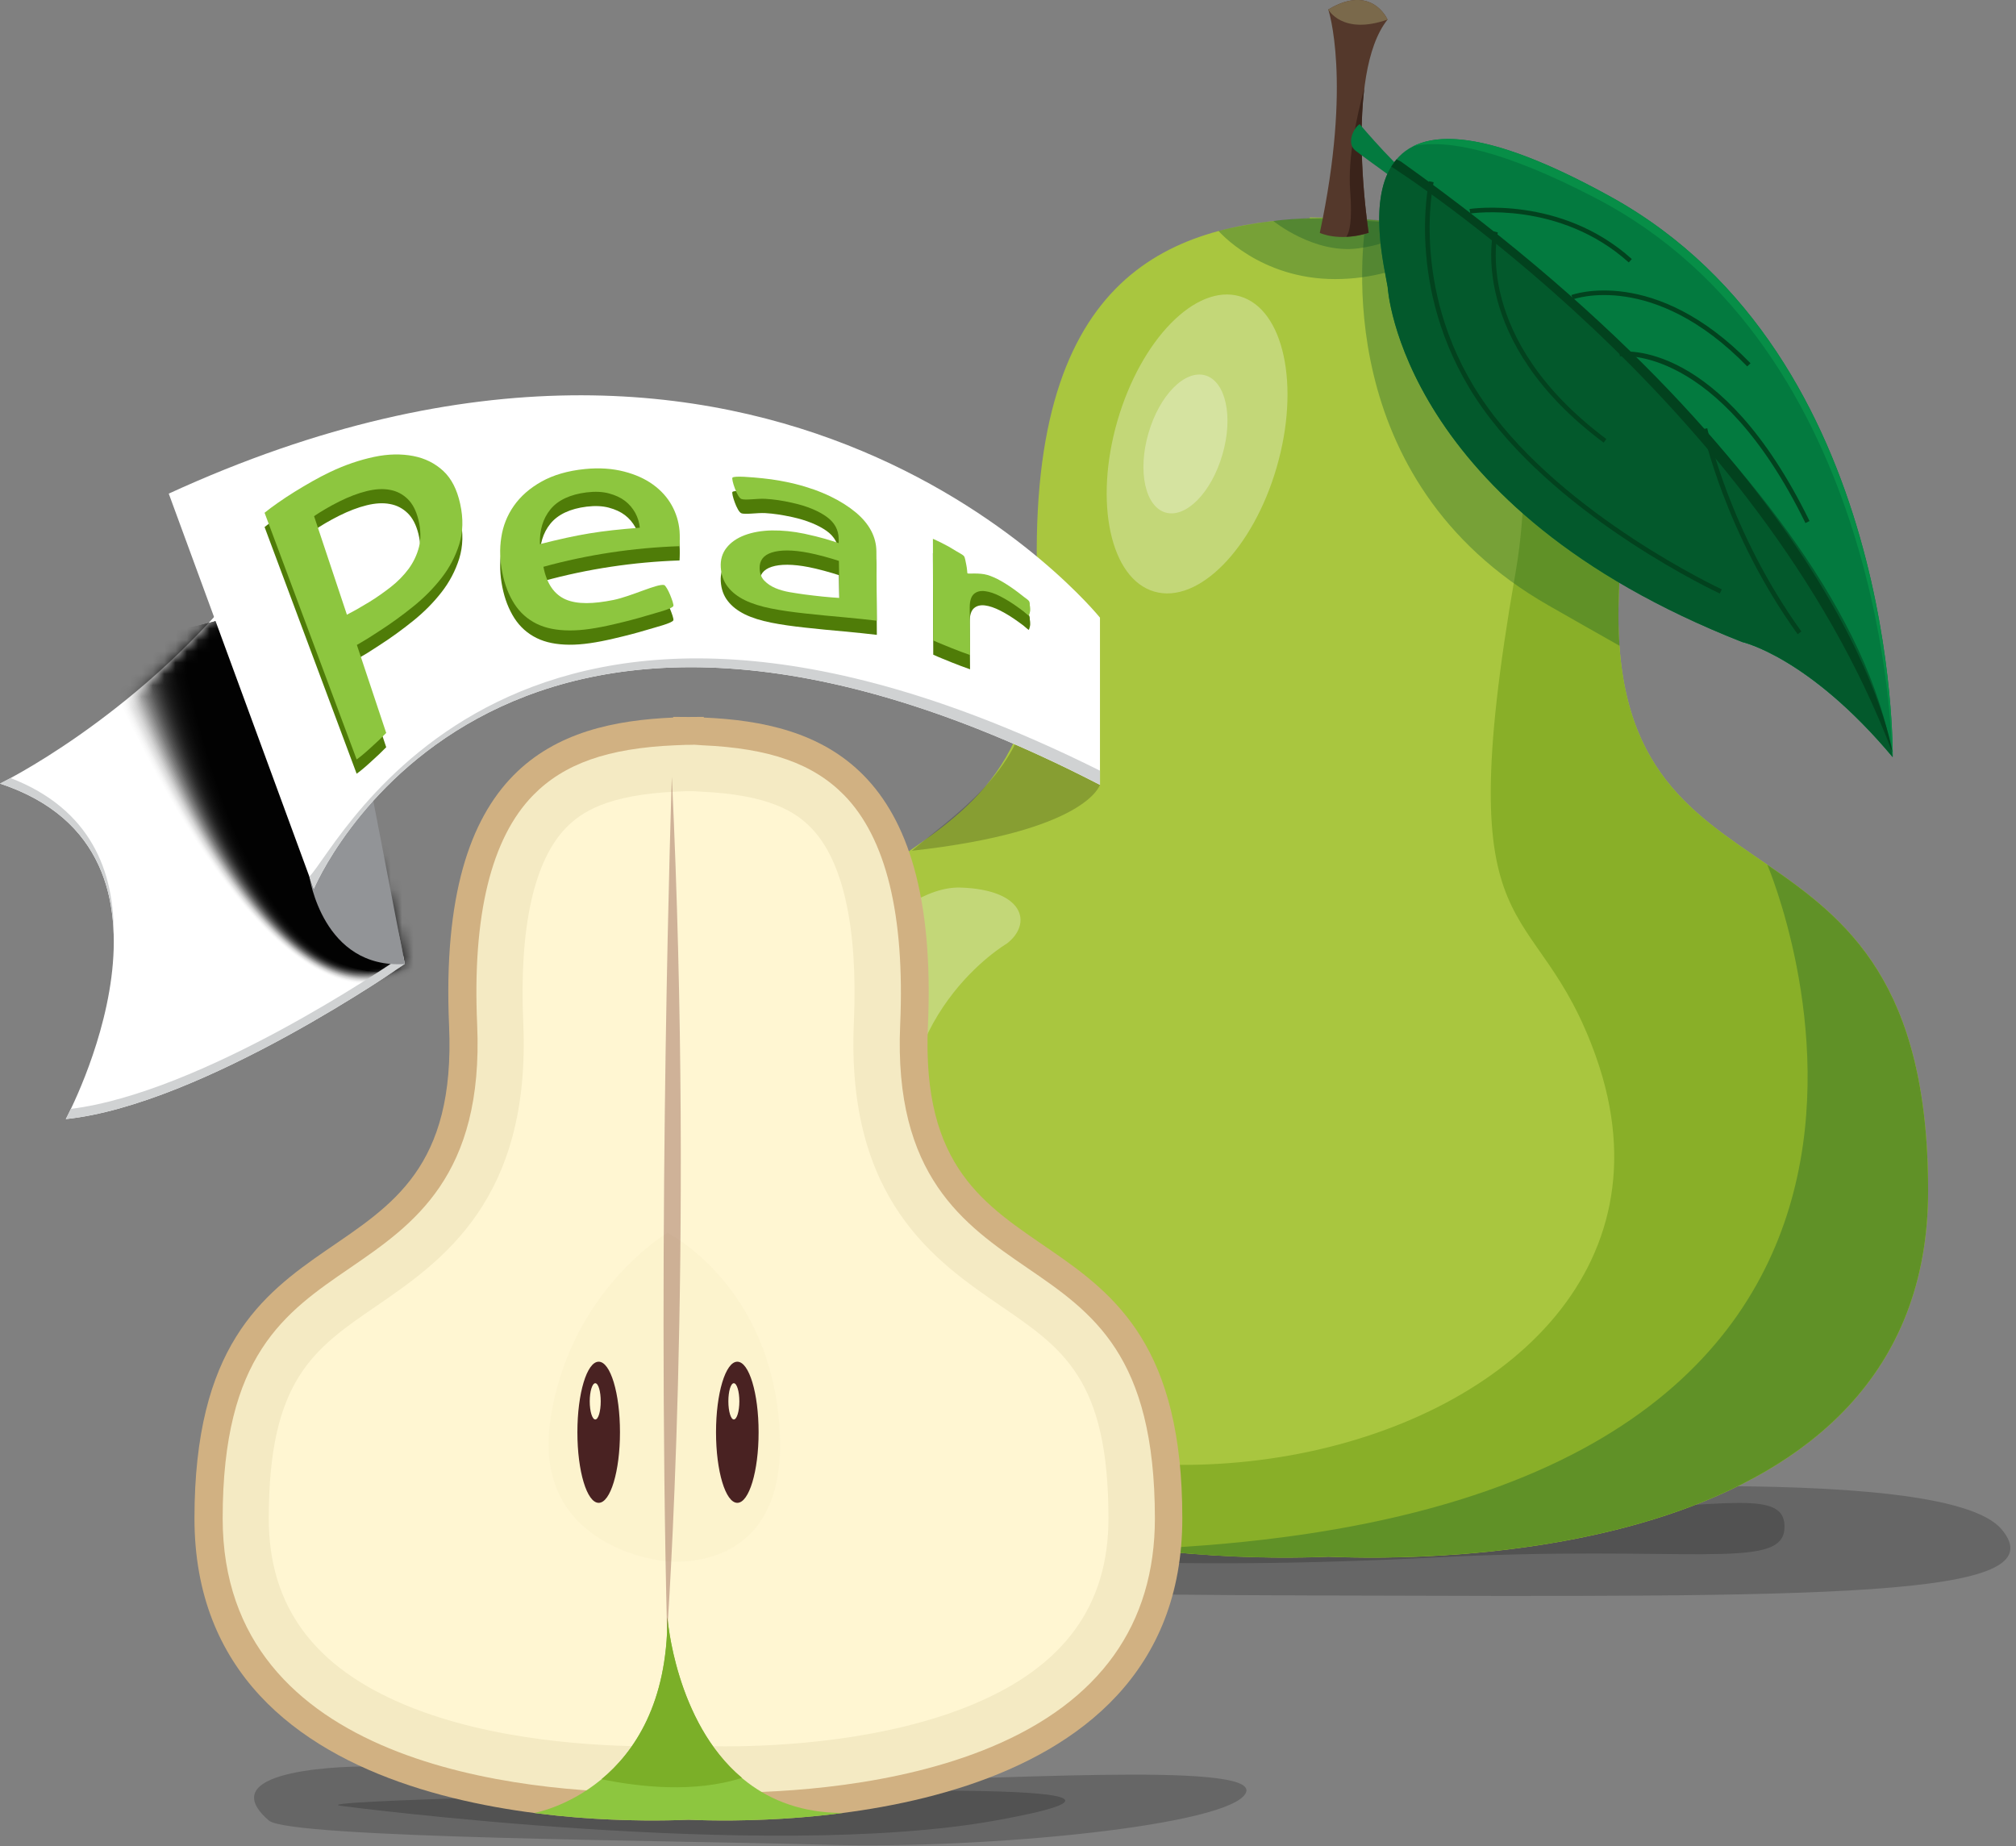 <svg width="178" height="163" viewBox="0 0 178 163" fill="none" xmlns="http://www.w3.org/2000/svg">
<rect x="0" y="0" width="178" height="163" fill="#808080" stroke="none"/>
<g clip-path="url(#clip0_174_5094)">
<path opacity="0.2" d="M118.11 132.05C106.45 132.05 77.41 129.13 77.41 129.13C77.41 129.13 65.84 130.02 66.25 134.9C66.66 139.77 72.19 140.73 116.53 140.86C160.87 140.99 181.99 141.18 176.71 135C171.42 128.8 129.76 132.05 118.11 132.05Z" fill="black"/>
<path opacity="0.2" d="M139.89 133.33C127.53 133.58 85.11 131.02 82.87 131.82C82.87 131.82 78.58 132.15 80.85 135.01C83.12 137.87 104.31 138.66 126.52 137.51C148.72 136.36 157.27 138.71 157.55 135.01C157.82 131.31 152.25 133.08 139.89 133.33Z" fill="black"/>
<path d="M142.94 52.32C144.17 24.34 131.41 19.82 118.91 19.27V19.2C118.37 19.2 117.82 19.21 117.28 19.22C116.73 19.21 116.19 19.2 115.65 19.2V19.27C103.15 19.82 90.39 24.34 91.62 52.32C92.96 82.75 64.32 68.43 64.32 105.12C64.32 138.02 108.21 137.82 117.28 137.43C126.35 137.82 170.24 138.02 170.24 105.12C170.24 68.43 141.6 82.75 142.94 52.32Z" fill="#A9C63F"/>
<path d="M142.94 52.32C143.89 30.87 136.61 23.22 127.53 20.56C130.03 24.79 136.71 33.95 133.78 50.75C127.8 85.02 135.6 78.15 140.95 93.39C154.11 130.87 81.02 145.62 64.32 105.17C64.36 138.03 108.21 137.83 117.28 137.44C126.35 137.83 170.24 138.03 170.24 105.13C170.24 68.43 141.6 82.75 142.94 52.32Z" fill="#89AF28"/>
<path opacity="0.3" d="M120.63 19.38C120.29 21.41 117.3 42.37 136.74 53.46C138.96 54.73 141.04 55.91 142.99 57.01C142.89 55.57 142.87 54.02 142.94 52.32C144.12 25.62 132.55 20.29 120.63 19.38Z" fill="#024C27"/>
<path opacity="0.3" d="M109.47 26.16C105.58 25.03 100.75 29.96 98.66 37.16C96.58 44.36 98.04 51.11 101.92 52.23C105.81 53.36 110.65 48.43 112.73 41.23C114.81 34.04 113.36 27.29 109.47 26.16Z" fill="white"/>
<path opacity="0.3" d="M106.42 33.14C104.61 32.62 102.37 34.9 101.4 38.25C100.43 41.59 101.11 44.73 102.91 45.25C104.71 45.77 106.96 43.49 107.93 40.14C108.91 36.8 108.23 33.67 106.42 33.14Z" fill="white"/>
<path opacity="0.3" d="M156.04 76.34C156.04 76.34 180.53 133.34 101.08 136.75C108.27 137.66 114.46 137.55 117.28 137.43C126.35 137.82 170.24 138.02 170.24 105.12C170.24 86.74 163.05 81.16 156.04 76.34Z" fill="#024C27"/>
<path opacity="0.3" d="M108.57 20.15L107.59 20.39C107.59 20.39 111.22 24.64 117.88 24.64C124.54 24.64 128.62 20.91 128.62 20.91C128.62 20.91 120.25 17.67 108.57 20.15Z" fill="#024C27"/>
<path opacity="0.3" d="M112.44 19.52C112.44 19.52 116.02 22.43 119.89 21.93C123.75 21.43 124.51 19.85 124.51 19.85C124.51 19.85 116.31 18.88 112.44 19.52Z" fill="#024C27"/>
<path d="M117.28 0.84C117.28 0.84 119.4 7.14 116.53 20.56C116.53 20.56 118.23 21.38 120.85 20.56C120.85 20.56 118.64 6.6 122.51 1.73C122.51 1.73 121.13 -1.48 117.28 0.84Z" fill="#54382B"/>
<path d="M117.28 0.84C117.28 0.84 118.5 3.13 122.51 1.73C122.51 1.73 121.13 -1.48 117.28 0.84Z" fill="#7A694B"/>
<path d="M120.46 7.79C119.79 10.27 118.99 13.96 119.21 16.82C119.42 19.54 119.14 20.54 118.87 20.9C119.45 20.88 120.1 20.78 120.84 20.55C120.85 20.56 119.74 13.6 120.46 7.79Z" fill="#3A231A"/>
<path opacity="0.3" d="M84.8 78.36C79.12 78.18 70.25 87.63 69.11 99.91C67.97 112.18 82.52 117.87 80.25 103.77C77.98 89.68 88.89 83.31 88.89 83.31C91.17 81.57 90.48 78.54 84.8 78.36Z" fill="white"/>
<path d="M120.05 10.96C119.5 11.3 118.87 12.66 119.67 13.29C120.46 13.92 125.18 17.3 125.18 17.3L125.8 16.66C123.85 15.47 120.05 10.96 120.05 10.96Z" fill="#037A3F"/>
<path d="M142.25 17.39C116.85 3.33 122.06 22.35 122.53 25.35C122.53 25.35 123.62 44.83 153.83 56.68C153.83 56.68 159.68 57.96 167.12 66.84C167.11 66.85 167.65 31.45 142.25 17.39Z" fill="#037A3F"/>
<path d="M142.25 17.39C132.81 12.17 127.6 11.51 124.8 12.9C127.82 12.26 132.8 13.29 140.83 17.46C166.61 30.82 167.03 66.22 167.03 66.22C159.36 57.54 153.47 56.42 153.47 56.42C152.35 56.02 151.29 55.6 150.25 55.17C151.4 55.68 152.58 56.19 153.82 56.68C153.82 56.68 159.67 57.96 167.11 66.84C167.11 66.85 167.65 31.45 142.25 17.39Z" fill="#078E47"/>
<path d="M124.07 14.7L123.15 14.25C120.65 17.49 122.27 23.73 122.52 25.35C122.52 25.35 123.61 44.83 153.82 56.68C153.82 56.68 159.67 57.96 167.11 66.84C162.99 41.66 124.07 14.7 124.07 14.7Z" fill="#03592C"/>
<path d="M131.27 35.85C124.35 26.16 126.56 16.19 126.58 16.09L126.18 16C126.16 16.1 123.9 26.24 130.94 36.09C137.95 45.91 151.71 52.34 151.85 52.4L152.02 52.03C151.89 51.97 138.22 45.58 131.27 35.85Z" fill="#02421E"/>
<path d="M132.25 20.52L131.86 20.42C131.84 20.52 129.49 30.04 141.59 39.08L141.83 38.76C129.96 29.89 132.23 20.62 132.25 20.52Z" fill="#02421E"/>
<path d="M138.74 26.05L138.89 26.43C138.96 26.4 146 23.85 154.27 32.35L154.56 32.07C146.09 23.36 138.81 26.02 138.74 26.05Z" fill="#02421E"/>
<path d="M142.97 31.06L143.03 31.46C143.11 31.44 151.68 30.37 159.41 46.18L159.77 46C151.91 29.93 143.33 31.01 142.97 31.06Z" fill="#02421E"/>
<path d="M150.34 37.89C150.36 37.98 152.26 47.02 158.72 55.99L159.05 55.75C152.65 46.86 150.76 37.9 150.74 37.81L150.34 37.89Z" fill="#02421E"/>
<path d="M129.75 18.45L129.82 18.85C129.9 18.84 137.69 17.67 143.81 23.17L144.08 22.87C137.81 17.23 129.83 18.44 129.75 18.45Z" fill="#02421E"/>
<path d="M123.69 14.26L123.3 14.07C123.3 14.07 122.9 14.63 122.84 14.71C122.84 14.71 155.31 35.29 167.1 66.47C167.11 66.46 163.71 42.8 123.69 14.26Z" fill="#02421E"/>
<path opacity="0.2" d="M75.68 157.16C65.51 156.97 31.92 155.96 31.92 155.96C31.92 155.96 18.23 155.96 23.74 160.73C25.56 162.3 59.16 162.48 73.14 162.87C87.12 163.26 108.73 161.16 110.01 158.27C111.28 155.38 85.85 157.34 75.68 157.16Z" fill="black"/>
<path opacity="0.2" d="M65.28 158.27C57.63 158.27 26.32 158.98 30.17 159.44C30.17 159.44 67.7 164.36 87.88 160.73C108.07 157.09 72.93 158.27 65.28 158.27Z" fill="black"/>
<path d="M81.93 90.56C82.95 67.52 72.44 63.8 62.14 63.35V63.29C61.69 63.29 61.24 63.3 60.79 63.3C60.34 63.29 59.89 63.29 59.44 63.29V63.35C49.15 63.8 38.64 67.52 39.65 90.56C40.76 115.62 17.17 103.83 17.17 134.05C17.17 161.15 53.32 160.98 60.78 160.66C68.25 160.98 104.39 161.15 104.39 134.05C104.42 103.83 80.83 115.62 81.93 90.56Z" fill="#D1B182"/>
<path d="M90.69 111.93C85.16 108.14 78.89 103.85 79.48 90.45C79.9 80.8 78.24 73.99 74.53 70.2C71.8 67.42 67.95 66.06 62.04 65.8L61.33 65.75C61.17 65.75 61.01 65.75 60.85 65.76C60.85 65.76 60.63 65.76 60.57 65.76L59.57 65.8C53.66 66.06 49.81 67.42 47.08 70.2C43.37 73.99 41.7 80.81 42.13 90.45C42.72 103.85 36.45 108.14 30.92 111.93C25.13 115.89 19.66 119.64 19.66 134.05C19.66 155.91 46.23 158.27 57.65 158.27C58.72 158.27 59.75 158.25 60.71 158.21H60.82H60.93C61.59 158.24 62.66 158.27 63.99 158.27C69.18 158.27 79.13 157.75 87.53 154.23C97.11 150.22 101.97 143.43 101.97 134.05C101.96 119.64 96.49 115.9 90.69 111.93Z" fill="#F4EAC3"/>
<path d="M88.38 115.31C82.61 111.36 74.7 105.95 75.39 90.28C75.76 81.93 74.45 75.98 71.6 73.07C70.29 71.73 68 70.16 61.85 69.89L61.21 69.85H60.92H60.62L59.73 69.89C53.59 70.16 51.3 71.73 49.99 73.07C47.14 75.98 45.83 81.93 46.2 90.28C46.89 105.95 38.98 111.36 33.21 115.32C27.71 119.09 23.73 121.81 23.73 134.06C23.73 141.8 27.71 147.21 35.91 150.58C43.53 153.72 52.79 154.18 57.63 154.18C58.64 154.18 59.61 154.16 60.51 154.12L60.8 154.11L61.08 154.12C61.7 154.15 62.7 154.18 63.97 154.18C68.85 154.18 78.19 153.7 85.94 150.46C93.97 147.1 97.87 141.74 97.87 134.05C97.87 121.8 93.89 119.08 88.38 115.31Z" fill="#FFF6D2"/>
<path d="M58.93 142.79C58.93 158 47.2 160.05 47.17 160.06C53.21 160.85 58.44 160.76 60.8 160.66C63.16 160.76 68.38 160.85 74.43 160.06C60.17 160.06 58.93 142.79 58.93 142.79Z" fill="#8DC63F"/>
<path d="M58.93 142.79C58.93 150.35 56.03 154.66 53.11 157.08C56.45 157.77 61.33 158.31 65.51 156.96C59.6 152 58.93 142.79 58.93 142.79Z" fill="#7BAF28"/>
<path opacity="0.3" d="M58.93 108.84C58.93 108.84 50.29 113.94 48.6 125.33C46.91 136.72 58.59 137.81 58.59 137.81C58.59 137.81 69.51 139.43 68.85 126.44C68.19 113.46 58.93 108.84 58.93 108.84Z" fill="#F4EAC3"/>
<path opacity="0.3" d="M58.9 144.15C58.9 144.15 61.32 110.76 59.32 68.57C59.32 68.58 58 107.67 58.9 144.15Z" fill="#5E1313"/>
<path d="M52.86 120.22C51.82 120.22 50.98 123.01 50.98 126.45C50.98 129.89 51.82 132.68 52.86 132.68C53.9 132.68 54.74 129.89 54.74 126.45C54.74 123 53.9 120.22 52.86 120.22Z" fill="#492222"/>
<path d="M52.56 122.12C52.29 122.12 52.07 122.84 52.07 123.72C52.07 124.61 52.29 125.32 52.56 125.32C52.83 125.32 53.04 124.6 53.04 123.72C53.04 122.84 52.83 122.12 52.56 122.12Z" fill="#FFF6D2"/>
<path d="M65.1 120.22C64.06 120.22 63.22 123.01 63.22 126.45C63.22 129.89 64.06 132.68 65.1 132.68C66.14 132.68 66.98 129.89 66.98 126.45C66.98 123 66.14 120.22 65.1 120.22Z" fill="#492222"/>
<path d="M64.79 122.12C64.52 122.12 64.31 122.84 64.31 123.72C64.31 124.61 64.53 125.32 64.79 125.32C65.06 125.32 65.28 124.6 65.28 123.72C65.28 122.84 65.06 122.12 64.79 122.12Z" fill="#FFF6D2"/>
<path d="M0 69.18C18.48 75.29 5.81 98.8 5.81 98.8C17.96 97.53 35.74 85.1 35.74 85.1C33.53 71.38 21.3 51.7 21.3 51.7C11.64 63.55 0 69.18 0 69.18Z" fill="white"/>
<mask id="mask0_174_5094" style="mask-type:luminance" maskUnits="userSpaceOnUse" x="0" y="51" width="36" height="48">
<path d="M35.74 85.1C35.74 85.1 17.96 97.53 5.81 98.79C5.81 98.79 18.49 75.28 0 69.17C0 69.17 11.64 63.54 21.3 51.7C21.3 51.71 33.52 71.39 35.74 85.1Z" fill="white"/>
</mask>
<g mask="url(#mask0_174_5094)">
<path opacity="0.01" d="M8.42 57.18C9.26 59.15 10.57 62.08 12.24 65.34C13.91 68.61 15.93 72.21 18.18 75.51C22.65 82.05 28.02 87.45 33.3 86.8C38.55 86.15 40.17 83.61 40.25 83.56L33.37 67.77L26.49 51.98C25.05 53.01 22.33 53.98 19.08 54.86C15.83 55.74 12.03 56.53 8.42 57.18Z" fill="black"/>
<path opacity="0.01" d="M8.58 57.15C9.41 59.12 10.71 62.06 12.36 65.34C14.01 68.62 16.02 72.23 18.27 75.54C22.69 82.02 28 87.37 33.23 86.76C38.44 86.15 40.09 83.66 40.25 83.56L33.37 67.77L26.49 51.98C25.06 53 22.37 53.97 19.15 54.84C15.92 55.72 12.16 56.5 8.58 57.15Z" fill="black"/>
<path opacity="0.012" d="M8.74 57.12C9.56 59.1 10.84 62.05 12.48 65.34C14.12 68.63 16.12 72.25 18.36 75.57C22.73 81.99 27.98 87.29 33.16 86.73C38.32 86.17 40.01 83.72 40.25 83.57L33.37 67.78L26.49 51.99C25.07 53 22.41 53.96 19.22 54.83C16.02 55.69 12.3 56.47 8.74 57.12Z" fill="black"/>
<path opacity="0.016" d="M8.9 57.09C9.71 59.07 10.98 62.04 12.61 65.34C14.24 68.64 16.22 72.28 18.45 75.6C22.75 81.98 27.95 87.22 33.09 86.69C38.2 86.17 39.93 83.77 40.25 83.57L33.37 67.78L26.49 51.99C25.08 53 22.44 53.95 19.28 54.81C16.12 55.67 12.43 56.44 8.9 57.09Z" fill="black"/>
<path opacity="0.02" d="M9.06 57.05C9.86 59.03 11.12 62.01 12.73 65.32C14.35 68.63 16.31 72.29 18.54 75.61C22.78 81.93 27.93 87.12 33.02 86.64C38.08 86.16 39.85 83.81 40.25 83.55L33.37 67.76L26.49 51.97C25.09 52.97 22.48 53.91 19.35 54.77C16.21 55.64 12.56 56.41 9.06 57.05Z" fill="black"/>
<path opacity="0.024" d="M9.22 57.02C10.01 59.01 11.25 62 12.85 65.32C14.45 68.65 16.4 72.32 18.63 75.64C22.82 81.9 27.91 87.05 32.95 86.61C37.97 86.17 39.77 83.87 40.25 83.56L33.37 67.77L26.49 51.98C25.1 52.97 22.52 53.91 19.41 54.76C16.31 55.61 12.69 56.38 9.22 57.02Z" fill="black"/>
<path opacity="0.028" d="M9.38 56.99C10.16 58.98 11.39 61.98 12.98 65.32C14.57 68.66 16.5 72.34 18.72 75.68C22.85 81.89 27.88 86.98 32.88 86.58C37.85 86.18 39.69 83.93 40.25 83.57L33.37 67.78L26.49 51.99C25.11 52.97 22.55 53.91 19.48 54.75C16.41 55.59 12.82 56.35 9.38 56.99Z" fill="black"/>
<path opacity="0.031" d="M9.54 56.95C10.31 58.95 11.53 61.96 13.1 65.31C14.68 68.66 16.6 72.36 18.81 75.7C22.89 81.85 27.86 86.89 32.81 86.54C37.73 86.18 39.61 83.98 40.25 83.57L33.37 67.78L26.49 51.99C25.12 52.97 22.59 53.89 19.55 54.73C16.5 55.56 12.96 56.32 9.54 56.95Z" fill="black"/>
<path opacity="0.035" d="M9.71 56.92C10.47 58.92 11.67 61.94 13.24 65.31C14.8 68.67 16.71 72.38 18.92 75.73C22.94 81.82 27.86 86.82 32.76 86.5C37.64 86.19 39.55 84.03 40.27 83.57L33.39 67.78L26.51 51.99C25.15 52.96 22.65 53.88 19.63 54.71C16.6 55.54 13.09 56.29 9.71 56.92Z" fill="black"/>
<path opacity="0.039" d="M9.87 56.89C10.62 58.9 11.81 61.93 13.36 65.3C14.91 68.67 16.8 72.4 19 75.75C22.97 81.79 27.83 86.73 32.68 86.46C37.51 86.19 39.46 84.08 40.26 83.56L33.38 67.77L26.5 51.98C25.15 52.94 22.67 53.85 19.69 54.68C16.7 55.51 13.22 56.26 9.87 56.89Z" fill="black"/>
<path opacity="0.043" d="M10.03 56.86C10.77 58.87 11.95 61.92 13.48 65.3C15.02 68.69 16.89 72.42 19.09 75.78C23 81.76 27.8 86.65 32.6 86.42C37.38 86.19 39.37 84.13 40.25 83.56L33.37 67.77L26.49 51.98C25.15 52.93 22.7 53.84 19.75 54.66C16.8 55.49 13.35 56.23 10.03 56.86Z" fill="black"/>
<path opacity="0.047" d="M10.19 56.82C10.92 58.84 12.08 61.89 13.61 65.29C15.13 68.69 17 72.44 19.19 75.8C23.05 81.72 27.79 86.57 32.54 86.38C37.27 86.19 39.3 84.19 40.26 83.56L33.38 67.77L26.5 51.98C25.17 52.93 22.74 53.82 19.82 54.64C16.89 55.46 13.48 56.2 10.19 56.82Z" fill="black"/>
<path opacity="0.051" d="M10.35 56.79C11.07 58.81 12.22 61.88 13.73 65.29C15.24 68.7 17.09 72.46 19.27 75.83C23.07 81.7 27.76 86.49 32.46 86.35C37.15 86.2 39.21 84.25 40.25 83.57L33.37 67.78L26.49 51.99C25.17 52.93 22.77 53.82 19.88 54.63C16.99 55.43 13.61 56.17 10.35 56.79Z" fill="black"/>
<path opacity="0.055" d="M10.51 56.76C11.22 58.78 12.36 61.86 13.85 65.29C15.35 68.71 17.18 72.49 19.36 75.86C23.11 81.67 27.73 86.42 32.39 86.31C37.03 86.21 39.13 84.3 40.25 83.57L33.37 67.78L26.49 51.99C25.18 52.92 22.81 53.81 19.95 54.61C17.09 55.41 13.75 56.14 10.51 56.76Z" fill="black"/>
<path opacity="0.059" d="M10.67 56.72C11.37 58.75 12.49 61.84 13.98 65.27C15.47 68.7 17.29 72.5 19.46 75.87C23.16 81.62 27.72 86.32 32.33 86.26C36.92 86.2 39.05 84.34 40.26 83.55L33.38 67.76L26.5 51.97C25.21 52.89 22.85 53.77 20.02 54.57C17.18 55.38 13.88 56.11 10.67 56.72Z" fill="black"/>
<path opacity="0.063" d="M10.83 56.69C11.52 58.72 12.63 61.83 14.1 65.27C15.57 68.72 17.38 72.52 19.54 75.9C23.18 81.59 27.69 86.25 32.25 86.23C36.8 86.21 38.96 84.4 40.25 83.56L33.37 67.77L26.49 51.98C25.2 52.9 22.88 53.77 20.08 54.56C17.28 55.36 14.01 56.07 10.83 56.69Z" fill="black"/>
<path opacity="0.067" d="M10.99 56.66C11.67 58.7 12.77 61.81 14.23 65.27C15.69 68.73 17.48 72.55 19.64 75.93C23.23 81.57 27.68 86.17 32.19 86.19C36.69 86.21 38.89 84.45 40.26 83.56L33.38 67.77L26.5 51.98C25.23 52.89 22.93 53.75 20.16 54.54C17.38 55.33 14.14 56.04 10.99 56.66Z" fill="black"/>
<path opacity="0.071" d="M11.15 56.62C11.82 58.66 12.9 61.79 14.35 65.26C15.8 68.73 17.57 72.56 19.73 75.96C23.27 81.54 27.65 86.09 32.12 86.16C36.57 86.22 38.81 84.51 40.26 83.57L33.38 67.78L26.5 51.99C25.24 52.89 22.96 53.75 20.22 54.53C17.47 55.31 14.27 56.01 11.15 56.62Z" fill="black"/>
<path opacity="0.074" d="M11.31 56.59C11.97 58.64 13.04 61.78 14.47 65.26C15.9 68.74 17.67 72.59 19.81 75.99C23.29 81.51 27.62 86.02 32.04 86.12C36.44 86.23 38.72 84.56 40.25 83.57L33.37 67.78L26.49 51.99C25.24 52.88 22.99 53.73 20.28 54.51C17.57 55.28 14.4 55.98 11.31 56.59Z" fill="black"/>
<path opacity="0.078" d="M11.47 56.56C12.12 58.61 13.18 61.76 14.6 65.25C16.02 68.74 17.77 72.6 19.91 76.01C23.34 81.47 27.61 85.93 31.98 86.08C36.34 86.23 38.65 84.61 40.26 83.57L33.38 67.78L26.5 51.99C25.26 52.88 23.04 53.72 20.35 54.49C17.67 55.25 14.54 55.95 11.47 56.56Z" fill="black"/>
<path opacity="0.082" d="M11.63 56.52C12.27 58.57 13.31 61.74 14.72 65.24C16.13 68.75 17.87 72.62 20 76.03C23.38 81.44 27.58 85.85 31.91 86.03C36.22 86.22 38.57 84.65 40.26 83.55L33.38 67.76L26.5 51.97C25.27 52.85 23.07 53.68 20.42 54.45C17.76 55.23 14.67 55.92 11.63 56.52Z" fill="black"/>
<path opacity="0.086" d="M11.79 56.49C12.42 58.55 13.45 61.72 14.84 65.24C16.23 68.76 17.96 72.64 20.08 76.06C23.4 81.41 27.55 85.77 31.83 86C36.09 86.23 38.48 84.71 40.25 83.56L33.37 67.77L26.49 51.98C25.27 52.85 23.1 53.68 20.48 54.44C17.86 55.2 14.8 55.89 11.79 56.49Z" fill="black"/>
<path opacity="0.09" d="M11.95 56.46C12.57 58.52 13.59 61.71 14.97 65.24C16.35 68.77 18.06 72.67 20.18 76.09C23.45 81.38 27.54 85.69 31.77 85.97C35.98 86.24 38.41 84.77 40.26 83.57L33.38 67.78L26.5 51.99C25.29 52.85 23.14 53.68 20.55 54.43C17.96 55.18 14.93 55.86 11.95 56.46Z" fill="black"/>
<path opacity="0.094" d="M12.11 56.43C12.72 58.5 13.72 61.69 15.09 65.24C16.46 68.78 18.16 72.69 20.27 76.12C23.49 81.35 27.52 85.62 31.7 85.93C35.87 86.25 38.33 84.82 40.26 83.57L33.38 67.78L26.5 51.99C25.3 52.85 23.18 53.66 20.62 54.41C18.05 55.15 15.06 55.83 12.11 56.43Z" fill="black"/>
<path opacity="0.098" d="M12.27 56.39C12.87 58.46 13.86 61.67 15.22 65.22C16.57 68.77 18.26 72.7 20.36 76.13C23.53 81.3 27.49 85.52 31.63 85.88C35.75 86.24 38.25 84.86 40.26 83.56L33.38 67.77L26.5 51.98C25.31 52.83 23.22 53.64 20.69 54.38C18.15 55.13 15.2 55.8 12.27 56.39Z" fill="black"/>
<path opacity="0.102" d="M12.43 56.36C13.02 58.44 14 61.66 15.34 65.22C16.68 68.79 18.35 72.72 20.45 76.16C23.57 81.27 27.47 85.45 31.56 85.84C35.63 86.24 38.17 84.91 40.26 83.55L33.38 67.76L26.5 51.97C25.32 52.81 23.25 53.61 20.75 54.35C18.25 55.1 15.33 55.77 12.43 56.36Z" fill="black"/>
<path opacity="0.106" d="M12.59 56.33C13.17 58.41 14.13 61.64 15.46 65.22C16.79 68.8 18.45 72.75 20.54 76.19C23.6 81.24 27.45 85.37 31.49 85.81C35.52 86.25 38.09 84.97 40.26 83.56L33.38 67.77L26.5 51.98C25.33 52.81 23.29 53.61 20.82 54.34C18.34 55.07 15.46 55.74 12.59 56.33Z" fill="black"/>
<path opacity="0.11" d="M12.75 56.29C13.32 58.38 14.27 61.62 15.59 65.21C16.91 68.8 18.55 72.76 20.63 76.21C23.64 81.21 27.42 85.28 31.42 85.77C35.4 86.25 38.01 85.02 40.26 83.56L33.38 67.77L26.5 51.98C25.34 52.81 23.33 53.59 20.88 54.32C18.44 55.05 15.59 55.71 12.75 56.29Z" fill="black"/>
<path opacity="0.114" d="M12.91 56.26C13.47 58.35 14.41 61.6 15.71 65.21C17.01 68.81 18.65 72.79 20.72 76.25C23.68 81.19 27.4 85.22 31.34 85.74C35.27 86.26 37.92 85.08 40.25 83.57L33.37 67.78L26.49 51.99C25.34 52.81 23.35 53.59 20.94 54.31C18.54 55.02 15.72 55.68 12.91 56.26Z" fill="black"/>
<path opacity="0.118" d="M13.07 56.23C13.62 58.32 14.54 61.59 15.83 65.2C17.12 68.81 18.74 72.8 20.81 76.27C23.72 81.15 27.38 85.13 31.28 85.7C35.16 86.27 37.85 85.13 40.26 83.57L33.38 67.78L26.5 51.99C25.36 52.8 23.4 53.58 21.02 54.29C18.64 55 15.85 55.65 13.07 56.23Z" fill="black"/>
<path opacity="0.122" d="M13.23 56.19C13.77 58.29 14.68 61.57 15.96 65.19C17.24 68.82 18.85 72.81 20.9 76.29C23.76 81.11 27.36 85.05 31.2 85.65C35.04 86.26 37.76 85.17 40.25 83.56L33.37 67.77L26.49 51.98C25.36 52.78 23.42 53.55 21.07 54.26C18.73 54.97 15.99 55.62 13.23 56.19Z" fill="black"/>
<path opacity="0.126" d="M13.39 56.16C13.92 58.26 14.82 61.55 16.08 65.19C17.34 68.83 18.94 72.84 20.99 76.32C23.8 81.08 27.33 84.97 31.13 85.62C34.92 86.27 37.68 85.23 40.25 83.56L33.37 67.77L26.49 51.98C25.37 52.78 23.46 53.54 21.14 54.24C18.83 54.94 16.12 55.59 13.39 56.16Z" fill="black"/>
<path opacity="0.129" d="M13.55 56.13C14.07 58.24 14.95 61.54 16.2 65.19C17.45 68.84 19.03 72.86 21.08 76.35C23.83 81.05 27.31 84.89 31.06 85.59C34.8 86.28 37.6 85.29 40.25 83.57L33.37 67.78L26.49 51.99C25.39 52.78 23.5 53.53 21.21 54.23C18.93 54.92 16.25 55.56 13.55 56.13Z" fill="black"/>
<path opacity="0.133" d="M13.71 56.1C14.22 58.21 15.09 61.52 16.33 65.19C17.57 68.85 19.14 72.89 21.17 76.38C23.87 81.02 27.29 84.82 30.99 85.55C34.69 86.28 37.52 85.34 40.25 83.57L33.37 67.78L26.49 51.99C25.4 52.77 23.53 53.52 21.27 54.21C19.02 54.89 16.38 55.53 13.71 56.1Z" fill="black"/>
<path opacity="0.137" d="M13.87 56.06C14.37 58.18 15.23 61.5 16.45 65.17C17.67 68.84 19.23 72.89 21.26 76.39C23.91 80.97 27.26 84.72 30.92 85.5C34.57 86.28 37.43 85.38 40.25 83.56L33.37 67.77L26.49 51.98C25.41 52.75 23.57 53.49 21.34 54.18C19.12 54.87 16.51 55.5 13.87 56.06Z" fill="black"/>
<path opacity="0.141" d="M14.03 56.03C14.52 58.15 15.36 61.49 16.57 65.17C17.78 68.85 19.33 72.92 21.35 76.42C23.95 80.94 27.24 84.65 30.85 85.46C34.45 86.28 37.35 85.43 40.25 83.56L33.37 67.77L26.49 51.98C25.42 52.75 23.61 53.48 21.41 54.16C19.22 54.84 16.64 55.47 14.03 56.03Z" fill="black"/>
<path opacity="0.145" d="M14.19 56C14.67 58.13 15.5 61.47 16.7 65.17C17.9 68.87 19.44 72.94 21.45 76.45C24 80.91 27.23 84.57 30.79 85.43C34.34 86.29 37.28 85.49 40.26 83.56L33.38 67.77L26.5 51.98C25.44 52.74 23.65 53.46 21.48 54.14C19.31 54.82 16.78 55.44 14.19 56Z" fill="black"/>
<path opacity="0.149" d="M14.35 55.96C14.82 58.09 15.64 61.45 16.82 65.16C18.01 68.87 19.53 72.95 21.53 76.47C24.03 80.87 27.2 84.48 30.71 85.39C34.22 86.29 37.19 85.54 40.25 83.56L33.37 67.77L26.49 51.98C25.44 52.73 23.68 53.45 21.54 54.12C19.41 54.79 16.91 55.41 14.35 55.96Z" fill="black"/>
<path opacity="0.153" d="M14.51 55.93C14.97 58.06 15.77 61.43 16.95 65.16C18.12 68.88 19.64 72.98 21.63 76.5C24.08 80.84 27.18 84.41 30.65 85.35C34.11 86.29 37.12 85.59 40.26 83.56L33.38 67.77L26.5 51.98C25.46 52.72 23.73 53.44 21.62 54.1C19.51 54.76 17.04 55.38 14.51 55.93Z" fill="black"/>
<path opacity="0.157" d="M14.67 55.9C15.12 58.04 15.91 61.42 17.07 65.15C18.23 68.88 19.73 72.99 21.71 76.52C24.11 80.8 27.15 84.32 30.57 85.31C33.98 86.3 37.03 85.64 40.25 83.56L33.37 67.77L26.49 51.98C25.46 52.72 23.75 53.42 21.67 54.08C19.6 54.74 17.17 55.35 14.67 55.9Z" fill="black"/>
<path opacity="0.161" d="M14.83 55.87C15.27 58.01 16.05 61.41 17.19 65.15C18.34 68.9 19.83 73.01 21.8 76.56C24.15 80.78 27.13 84.26 30.5 85.28C33.87 86.31 36.95 85.7 40.25 83.57L33.37 67.78L26.49 51.99C25.47 52.72 23.79 53.42 21.74 54.07C19.7 54.71 17.3 55.32 14.83 55.87Z" fill="black"/>
<path opacity="0.165" d="M14.99 55.83C15.42 57.98 16.18 61.38 17.32 65.14C18.45 68.9 19.93 73.03 21.9 76.58C24.2 80.74 27.12 84.17 30.44 85.24C33.76 86.31 36.88 85.75 40.26 83.57L33.38 67.78L26.5 51.99C25.49 52.71 23.83 53.4 21.81 54.05C19.8 54.69 17.43 55.29 14.99 55.83Z" fill="black"/>
<path opacity="0.169" d="M15.15 55.8C15.57 57.95 16.32 61.37 17.44 65.14C18.56 68.91 20.03 73.05 21.98 76.61C24.23 80.71 27.08 84.09 30.36 85.21C33.63 86.32 36.79 85.81 40.25 83.57L33.37 67.78L26.49 51.99C25.49 52.7 23.86 53.39 21.87 54.03C19.89 54.66 17.57 55.26 15.15 55.8Z" fill="black"/>
<path opacity="0.172" d="M15.31 55.77C15.73 57.93 16.46 61.35 17.56 65.14C18.67 68.92 20.13 73.07 22.07 76.64C24.28 80.68 27.06 84.02 30.29 85.17C33.51 86.32 36.71 85.86 40.25 83.57L33.37 67.78L26.49 51.99C25.5 52.7 23.9 53.37 21.94 54.01C19.99 54.64 17.7 55.23 15.31 55.77Z" fill="black"/>
<path opacity="0.176" d="M15.47 55.73C15.88 57.89 16.59 61.33 17.69 65.13C18.78 68.92 20.24 73.09 22.17 76.66C24.33 80.64 27.05 83.93 30.23 85.13C33.41 86.33 36.64 85.91 40.26 83.57L33.38 67.78L26.5 51.99C25.52 52.69 23.94 53.36 22.01 53.99C20.09 54.61 17.83 55.2 15.47 55.73Z" fill="black"/>
<path opacity="0.18" d="M15.63 55.7C16.03 57.87 16.73 61.32 17.81 65.12C18.89 68.93 20.33 73.1 22.25 76.68C24.36 80.6 27.01 83.85 30.15 85.08C33.28 86.32 36.55 85.95 40.25 83.56L33.37 67.77L26.49 51.98C25.52 52.67 23.97 53.33 22.07 53.96C20.18 54.58 17.96 55.17 15.63 55.7Z" fill="black"/>
<path opacity="0.184" d="M15.79 55.67C16.18 57.84 16.87 61.3 17.94 65.12C19.01 68.94 20.44 73.12 22.35 76.71C24.41 80.57 27 83.77 30.09 85.05C33.17 86.33 36.48 86.01 40.26 83.57L33.38 67.78L26.5 51.99C25.54 52.67 24.02 53.33 22.15 53.95C20.28 54.56 18.09 55.14 15.79 55.67Z" fill="black"/>
<path opacity="0.188" d="M15.95 55.63C16.33 57.8 17 61.28 18.06 65.11C19.12 68.94 20.54 73.14 22.44 76.73C24.45 80.53 26.98 83.68 30.02 85.01C33.06 86.33 36.4 86.06 40.26 83.56L33.38 67.77L26.5 51.98C25.55 52.66 24.05 53.31 22.21 53.92C20.38 54.53 18.22 55.11 15.95 55.63Z" fill="black"/>
<path opacity="0.192" d="M16.11 55.6C16.48 57.78 17.14 61.26 18.18 65.11C19.22 68.95 20.64 73.16 22.53 76.76C24.49 80.5 26.96 83.61 29.94 84.97C32.93 86.33 36.31 86.11 40.25 83.56L33.37 67.77L26.49 51.98C25.55 52.65 24.08 53.29 22.27 53.9C20.48 54.51 18.36 55.08 16.11 55.6Z" fill="black"/>
<path opacity="0.196" d="M16.27 55.57C16.63 57.75 17.28 61.25 18.31 65.1C19.34 68.96 20.75 73.17 22.62 76.78C24.54 80.46 26.93 83.52 29.88 84.93C32.82 86.33 36.24 86.16 40.26 83.56L33.38 67.77L26.5 51.98C25.58 52.64 24.12 53.28 22.35 53.88C20.57 54.48 18.49 55.05 16.27 55.57Z" fill="black"/>
<path opacity="0.2" d="M16.43 55.54C16.78 57.73 17.41 61.24 18.43 65.1C19.45 68.97 20.84 73.19 22.71 76.81C24.58 80.43 26.91 83.45 29.8 84.89C32.69 86.34 36.15 86.21 40.25 83.56L33.37 67.77L26.49 51.98C24.67 53.28 20.83 54.49 16.43 55.54Z" fill="black"/>
</g>
<path d="M0.93 68.69C0.34 69.02 0 69.18 0 69.18C7.51 71.66 9.88 77.01 10.04 82.49C10.09 76.97 8.05 71.44 0.93 68.69Z" fill="#D0D2D3"/>
<path d="M6.26 97.9C5.99 98.47 5.81 98.8 5.81 98.8C17.96 97.53 35.74 85.1 35.74 85.1C35.7 84.85 35.65 84.6 35.6 84.35C34.03 85.44 17.79 96.46 6.26 97.9Z" fill="#D0D2D3"/>
<path d="M27.32 77.39C27.32 77.39 28.49 85.57 35.74 85.11L32.15 66.51C32.15 66.5 28.06 75.93 27.32 77.39Z" fill="#929497"/>
<path opacity="0.2" d="M90.89 61.54C90.09 68.29 84.01 72.12 80.51 75.11C96 73.4 97.12 69.28 97.12 69.28C96.7 67.56 94.62 64.27 90.89 61.54Z" fill="black"/>
<path d="M14.9 43.58L27.71 78.47C27.71 78.47 43.09 41.42 97.12 69.29V54.53C97.12 54.53 68.54 18.96 14.9 43.58Z" fill="white"/>
<path d="M27.32 77.39L27.71 78.47C27.71 78.47 43.09 41.42 97.12 69.29V68.04C45.42 42.28 30.11 74.53 27.32 77.39Z" fill="#D0D2D3"/>
<path d="M39.14 42.84C38.42 42.17 37.53 41.72 36.49 41.51C35.45 41.31 34.28 41.32 33.02 41.59C31.75 41.86 30.45 42.3 29.13 42.93C28.63 43.17 28.11 43.44 27.58 43.74C27.05 44.04 26.53 44.35 26.01 44.67C25.49 44.99 25 45.32 24.54 45.65C24.08 45.97 23.68 46.27 23.36 46.53C26.07 53.79 28.78 61.05 31.49 68.31C31.7 68.16 31.93 67.98 32.16 67.78C32.39 67.58 32.61 67.39 32.81 67.2C33.27 66.79 33.7 66.38 34.1 65.97C33.06 62.86 32.54 61.31 31.51 58.2C31.86 58 32.18 57.81 32.47 57.63C32.76 57.45 33.1 57.23 33.48 56.98C34.51 56.32 35.5 55.6 36.47 54.82C37.44 54.04 38.27 53.2 38.98 52.29C39.69 51.38 40.21 50.39 40.55 49.31C40.88 48.23 40.92 47.05 40.63 45.74C40.35 44.47 39.86 43.51 39.14 42.84ZM37 49.53C36.82 50.24 36.51 50.89 36.08 51.47C35.64 52.06 35.12 52.59 34.51 53.07C33.89 53.55 33.27 53.99 32.62 54.39C32.14 54.68 31.77 54.9 31.52 55.04C31.27 55.18 30.97 55.34 30.63 55.52C29.47 52.04 28.89 50.3 27.73 46.82C28.35 46.4 29.09 45.96 29.95 45.53C30.79 45.11 31.6 44.8 32.37 44.61C33.14 44.42 33.83 44.38 34.44 44.5C35.05 44.61 35.57 44.89 36 45.31C36.43 45.73 36.74 46.33 36.94 47.12C37.16 48.02 37.17 48.82 37 49.53Z" fill="#4F7C08"/>
<path d="M59.31 45.87C58.92 45.17 58.37 44.56 57.67 44.05C56.97 43.54 56.11 43.15 55.1 42.89C54.09 42.63 52.93 42.54 51.64 42.67C50.13 42.82 48.84 43.2 47.81 43.78C46.77 44.36 45.96 45.08 45.37 45.92C44.78 46.76 44.41 47.7 44.26 48.71C44.1 49.72 44.14 50.76 44.35 51.81C44.56 52.88 44.92 53.8 45.42 54.58C45.92 55.35 46.57 55.93 47.38 56.33C48.19 56.73 49.15 56.91 50.27 56.92C51.39 56.93 52.7 56.73 54.22 56.37C55.26 56.13 56.22 55.88 57.08 55.62C57.94 55.36 59.3 55.03 59.45 54.77C59.51 54.66 59.3 54.1 59.16 53.76C59.02 53.42 58.77 52.94 58.64 52.91C58.04 52.77 55.74 53.91 54.16 54.23C52.36 54.59 50.98 54.62 49.96 54.19C48.94 53.75 48.27 52.79 47.98 51.3C51.9 50.22 55.94 49.62 60 49.48C60.01 49.3 60.02 49.09 60.02 48.84C60.02 48.59 60.02 48.36 60 48.13C59.93 47.32 59.7 46.57 59.31 45.87ZM47.67 49.3C47.63 48.08 47.94 47.04 48.6 46.23C49.26 45.42 50.34 44.91 51.8 44.73C52.54 44.64 53.2 44.67 53.76 44.82C54.32 44.97 54.8 45.19 55.18 45.48C55.56 45.77 55.86 46.13 56.09 46.54C56.31 46.95 56.45 47.39 56.49 47.85C52.93 48.13 51.15 48.42 47.67 49.3Z" fill="#4F7C08"/>
<path d="M75.56 46.5C74.35 45.49 72.57 44.57 70.19 43.98C69.29 43.76 68.34 43.59 67.36 43.49C66.38 43.39 64.83 43.25 64.67 43.43C64.56 43.56 65.07 45.15 65.45 45.31C65.79 45.45 66.84 45.26 67.57 45.3C68.29 45.34 69.07 45.46 69.9 45.64C71.25 45.93 72.27 46.37 72.98 46.87C73.69 47.38 74.04 48.03 74.05 48.82C74.05 48.97 74.05 49.05 74.05 49.2C73.73 49.09 73.33 48.96 72.85 48.82C72.37 48.68 71.76 48.53 71.02 48.37C70.02 48.16 69.06 48.07 68.15 48.08C67.24 48.1 66.44 48.24 65.75 48.5C65.06 48.76 64.53 49.13 64.15 49.61C63.77 50.09 63.6 50.67 63.64 51.33C63.68 52.01 63.89 52.59 64.26 53.06C64.63 53.54 65.13 53.92 65.77 54.24C66.41 54.55 67.18 54.79 68.08 54.97C68.98 55.15 69.98 55.29 71.09 55.41C72.27 55.54 73.42 55.65 74.55 55.75C75.68 55.85 76.63 55.96 77.42 56.05C77.4 53.6 77.39 52.38 77.38 49.93C77.37 48.67 76.77 47.52 75.56 46.5ZM72.64 53.93C72.08 53.87 71.54 53.81 71.02 53.74C70.61 53.68 70.18 53.62 69.72 53.54C69.26 53.46 68.84 53.34 68.46 53.18C68.08 53.02 67.75 52.8 67.49 52.53C67.23 52.26 67.09 51.91 67.07 51.46C67.04 50.77 67.39 50.28 68.14 50.04C68.88 49.8 69.98 49.79 71.41 50.07C71.78 50.14 72.23 50.25 72.76 50.39C73.29 50.53 73.73 50.67 74.07 50.78C74.09 52.09 74.1 52.74 74.12 54.05C73.69 54.03 73.2 53.98 72.64 53.93Z" fill="#4F7C08"/>
<path d="M90.85 54.32C90.78 54.22 90.58 54.09 90.41 53.96C90.24 53.82 90.07 53.69 89.91 53.57C88.81 52.74 87.9 52.23 87.18 52.02C86.46 51.81 85.5 51.94 85.42 51.88C85.4 51.87 85.39 51.45 85.32 51.14C85.25 50.83 85.21 50.49 85.12 50.37C85.03 50.24 84.71 50.09 84.47 49.94C84.23 49.79 83.99 49.65 83.75 49.51C83.51 49.38 83.28 49.25 83.06 49.15C82.84 49.04 82.61 48.94 82.37 48.83C82.38 52.42 82.39 54.21 82.4 57.8C82.66 57.92 82.94 58.04 83.24 58.16C83.54 58.28 83.81 58.39 84.05 58.49C84.29 58.59 84.56 58.69 84.85 58.8C85.14 58.91 85.41 59.01 85.65 59.09C85.64 57.41 85.63 56.58 85.62 54.9C85.62 54.33 85.74 53.93 85.98 53.71C86.22 53.49 86.55 53.4 86.96 53.45C87.37 53.5 87.83 53.66 88.34 53.92C88.85 54.18 89.38 54.51 89.93 54.91C90.03 54.98 90.17 55.08 90.34 55.21C90.51 55.34 90.8 55.62 90.84 55.61C90.85 55.61 90.91 55.43 90.93 55.33C90.96 55.23 90.97 55.12 90.96 55C90.96 54.89 90.94 54.78 90.92 54.67C90.93 54.55 90.91 54.4 90.85 54.32Z" fill="#4F7C08"/>
<path d="M39.14 41.58C38.42 40.91 37.53 40.46 36.49 40.26C35.45 40.06 34.28 40.07 33.02 40.34C31.75 40.61 30.45 41.05 29.13 41.68C28.63 41.92 28.11 42.19 27.58 42.49C27.05 42.79 26.53 43.1 26.01 43.42C25.49 43.74 25 44.07 24.54 44.39C24.08 44.71 23.68 45.01 23.36 45.27C26.07 52.53 28.78 59.79 31.49 67.05C31.7 66.9 31.93 66.72 32.16 66.52C32.39 66.32 32.61 66.13 32.81 65.94C33.27 65.53 33.7 65.12 34.1 64.71C33.06 61.6 32.54 60.05 31.51 56.94C31.86 56.74 32.18 56.55 32.47 56.37C32.76 56.19 33.1 55.97 33.48 55.72C34.51 55.06 35.5 54.34 36.47 53.56C37.44 52.78 38.27 51.94 38.98 51.03C39.69 50.12 40.21 49.13 40.55 48.05C40.88 46.97 40.92 45.79 40.63 44.48C40.35 43.21 39.86 42.25 39.14 41.58ZM37 48.27C36.82 48.98 36.51 49.63 36.08 50.22C35.64 50.81 35.12 51.34 34.51 51.82C33.89 52.3 33.27 52.74 32.62 53.14C32.14 53.43 31.77 53.65 31.52 53.79C31.27 53.93 30.97 54.09 30.63 54.27C29.47 50.79 28.89 49.05 27.73 45.57C28.35 45.15 29.09 44.71 29.95 44.28C30.79 43.86 31.6 43.55 32.37 43.36C33.14 43.17 33.83 43.13 34.44 43.25C35.05 43.36 35.57 43.64 36 44.06C36.43 44.48 36.74 45.08 36.94 45.87C37.16 46.76 37.17 47.56 37 48.27Z" fill="#8DC63F"/>
<path d="M59.31 44.61C58.92 43.91 58.37 43.3 57.67 42.79C56.97 42.28 56.11 41.89 55.1 41.63C54.09 41.37 52.93 41.28 51.64 41.41C50.13 41.56 48.84 41.94 47.81 42.52C46.77 43.1 45.96 43.82 45.37 44.66C44.78 45.5 44.41 46.44 44.26 47.45C44.1 48.46 44.14 49.5 44.35 50.55C44.56 51.62 44.92 52.54 45.42 53.32C45.92 54.09 46.57 54.67 47.38 55.07C48.19 55.47 49.15 55.65 50.27 55.66C51.39 55.67 52.7 55.47 54.22 55.11C55.26 54.87 56.22 54.62 57.08 54.36C57.94 54.1 59.3 53.77 59.45 53.51C59.51 53.4 59.3 52.84 59.16 52.5C59.02 52.16 58.77 51.69 58.64 51.65C58.04 51.51 55.74 52.65 54.16 52.97C52.36 53.33 50.98 53.36 49.96 52.93C48.94 52.49 48.27 51.54 47.98 50.04C51.9 48.96 55.94 48.36 60 48.22C60.01 48.04 60.02 47.83 60.02 47.58C60.02 47.33 60.02 47.1 60 46.87C59.93 46.06 59.7 45.31 59.31 44.61ZM47.67 48.04C47.63 46.81 47.94 45.78 48.6 44.97C49.26 44.16 50.34 43.65 51.8 43.47C52.54 43.38 53.2 43.41 53.76 43.56C54.32 43.71 54.8 43.93 55.18 44.22C55.56 44.51 55.86 44.87 56.09 45.28C56.31 45.69 56.45 46.13 56.49 46.59C52.93 46.87 51.15 47.16 47.67 48.04Z" fill="#8DC63F"/>
<path d="M75.56 45.24C74.35 44.23 72.57 43.31 70.19 42.72C69.29 42.5 68.34 42.33 67.36 42.23C66.38 42.13 64.83 41.99 64.67 42.17C64.56 42.3 65.07 43.89 65.45 44.05C65.79 44.19 66.84 44 67.57 44.04C68.29 44.08 69.07 44.19 69.9 44.38C71.25 44.67 72.27 45.11 72.98 45.62C73.69 46.13 74.04 46.78 74.05 47.57C74.05 47.72 74.05 47.8 74.05 47.95C73.73 47.84 73.33 47.71 72.85 47.57C72.37 47.43 71.76 47.28 71.02 47.12C70.02 46.91 69.06 46.82 68.15 46.83C67.24 46.85 66.44 46.99 65.75 47.25C65.06 47.51 64.53 47.88 64.15 48.36C63.77 48.84 63.6 49.42 63.64 50.08C63.68 50.76 63.89 51.34 64.26 51.81C64.63 52.29 65.13 52.67 65.77 52.99C66.41 53.3 67.18 53.54 68.08 53.72C68.98 53.9 69.98 54.04 71.09 54.16C72.27 54.29 73.42 54.4 74.55 54.5C75.68 54.6 76.63 54.71 77.42 54.8C77.4 52.35 77.39 51.13 77.38 48.68C77.37 47.41 76.77 46.25 75.56 45.24ZM72.64 52.67C72.08 52.61 71.54 52.55 71.02 52.48C70.61 52.42 70.18 52.36 69.72 52.28C69.26 52.2 68.84 52.08 68.46 51.92C68.08 51.76 67.75 51.54 67.49 51.27C67.23 51 67.09 50.65 67.07 50.2C67.04 49.51 67.39 49.02 68.14 48.78C68.88 48.54 69.98 48.53 71.41 48.81C71.78 48.88 72.23 48.99 72.76 49.13C73.29 49.27 73.73 49.41 74.07 49.52C74.09 50.83 74.1 51.48 74.12 52.79C73.69 52.77 73.2 52.72 72.64 52.67Z" fill="#8DC63F"/>
<path d="M90.85 53.06C90.78 52.96 90.58 52.83 90.41 52.7C90.24 52.56 90.07 52.43 89.91 52.31C88.81 51.48 87.9 50.97 87.18 50.76C86.46 50.55 85.5 50.68 85.42 50.62C85.4 50.61 85.39 50.19 85.32 49.88C85.25 49.57 85.21 49.23 85.12 49.11C85.03 48.98 84.71 48.83 84.47 48.68C84.23 48.53 83.99 48.39 83.75 48.25C83.51 48.12 83.28 48 83.06 47.89C82.84 47.78 82.61 47.68 82.37 47.57C82.38 51.16 82.39 52.95 82.4 56.54C82.66 56.66 82.94 56.78 83.24 56.9C83.54 57.02 83.81 57.13 84.05 57.23C84.29 57.33 84.56 57.43 84.85 57.54C85.14 57.65 85.41 57.75 85.65 57.83C85.64 56.15 85.63 55.32 85.62 53.64C85.62 53.07 85.74 52.67 85.98 52.45C86.22 52.23 86.55 52.14 86.96 52.19C87.37 52.24 87.83 52.39 88.34 52.66C88.85 52.92 89.38 53.25 89.93 53.65C90.03 53.72 90.17 53.82 90.34 53.95C90.51 54.08 90.8 54.36 90.84 54.35C90.85 54.35 90.91 54.17 90.93 54.07C90.96 53.97 90.97 53.86 90.96 53.74C90.96 53.63 90.94 53.52 90.92 53.41C90.93 53.29 90.91 53.14 90.85 53.06Z" fill="#8DC63F"/>
</g>
<defs>
<clipPath id="clip0_174_5094">
<rect width="177.5" height="162.91" fill="white"/>
</clipPath>
</defs>
</svg>
